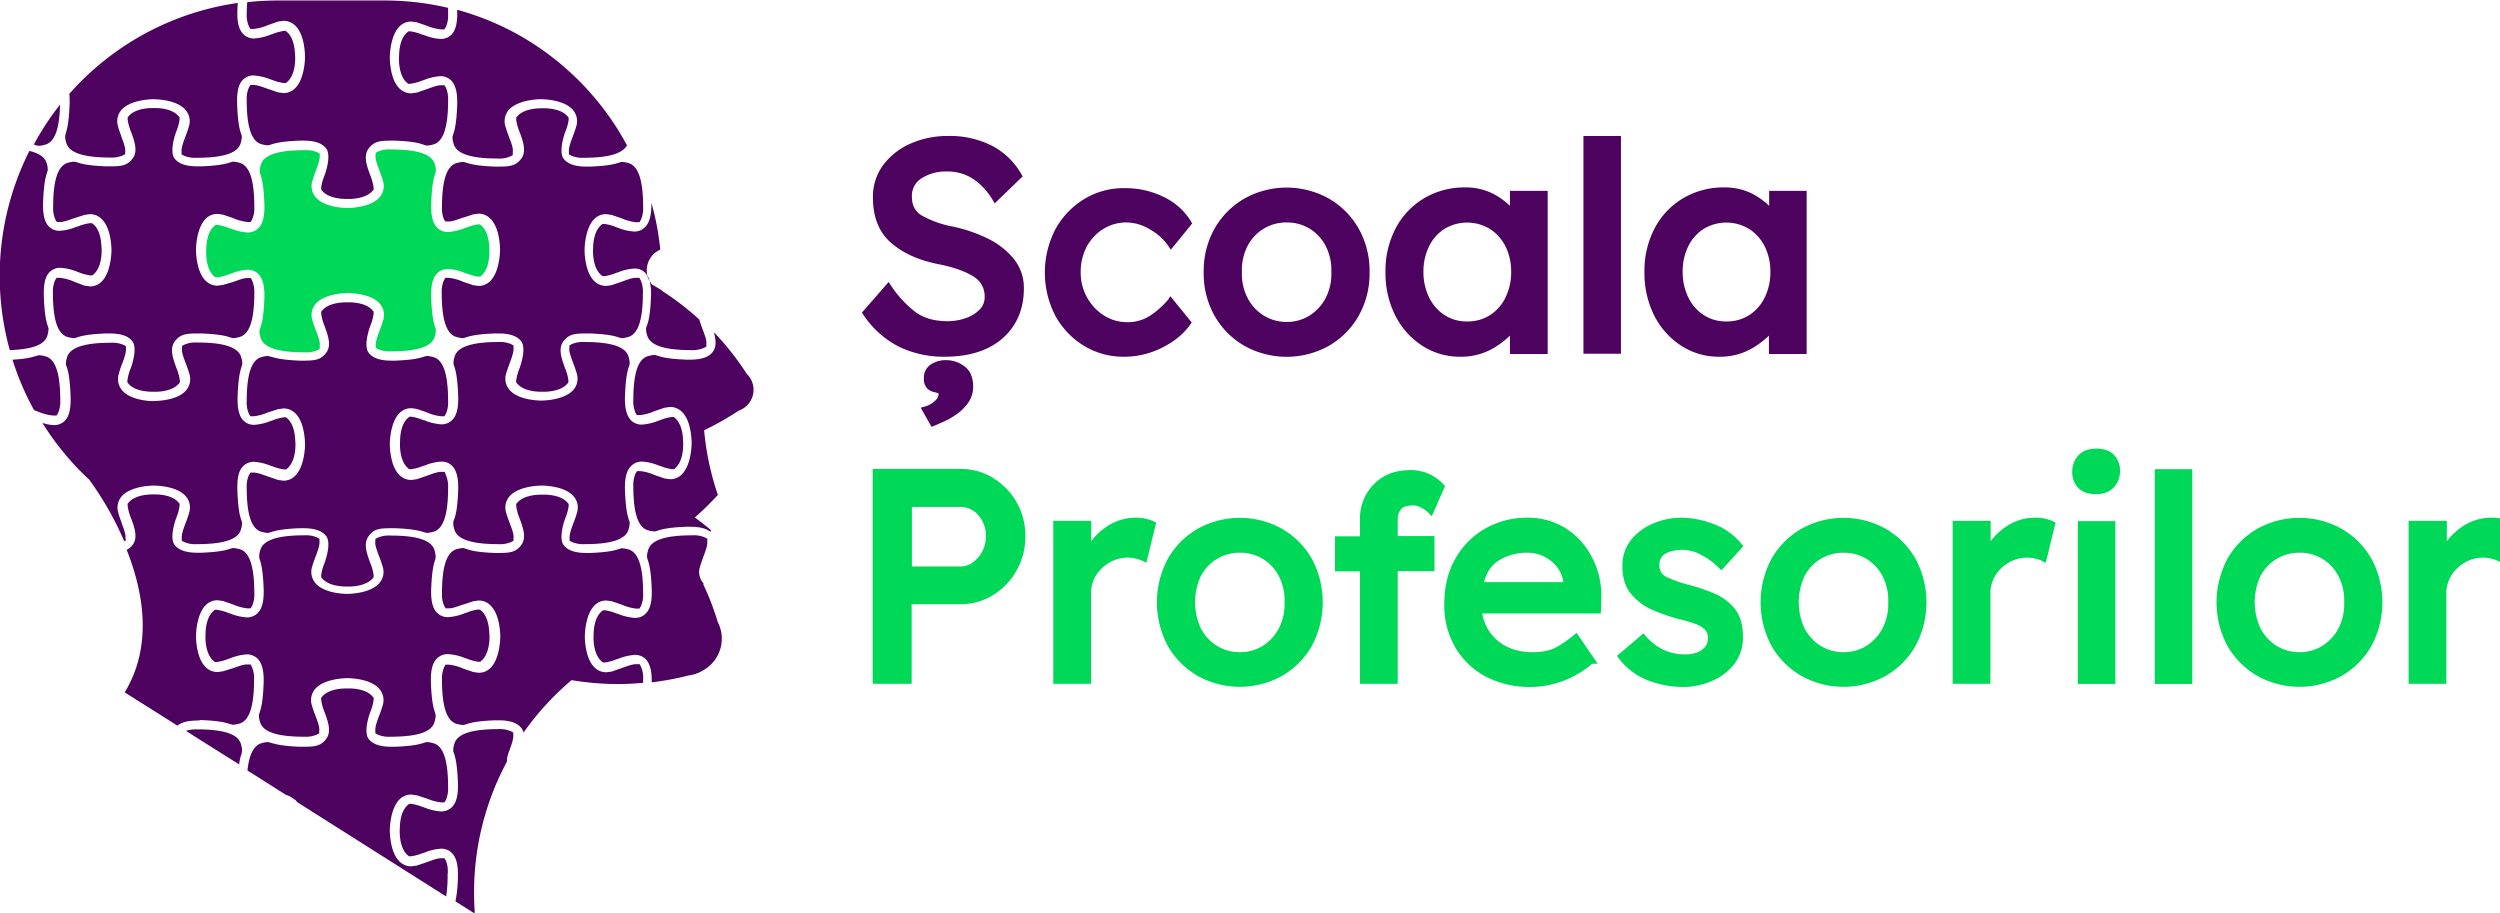 <svg id="Layer_1" data-name="Layer 1" xmlns="http://www.w3.org/2000/svg" viewBox="0 0 1020.4 372.6"><defs><style>.cls-1{fill:#4c025e;}.cls-2{fill:#00d857;}</style></defs><title>Logo TMS</title><path class="cls-1" d="M265.2,114.8a9.1,9.1,0,0,0-1.1-2.6A9,9,0,0,0,265.2,114.8Z"/><path class="cls-1" d="M116.9,324.1l4.5,2.9A6.9,6.9,0,0,0,116.9,324.1Z"/><path class="cls-1" d="M28.4,42.7c-.3,8.1-1.2,10.5-1.6,11.9l-.2.9h0a8,8,0,0,0,.4,2.6c1,4.2,6.9,6.2,18,6.2a11.5,11.5,0,0,0,5.2-.9l.9-.5V61.9c.2-1.2-.4-3.1-1.6-6.2v-.2c-.5-1.3-1-2.6-1.3-3.9a7,7,0,0,1,1.1-6.4c3.5-4.5,12.3-4.7,13.3-4.7s9.9.1,13.4,4.7a7,7,0,0,1,1.1,6.4c-.4,1.4-.9,2.8-1.4,4.1-1.2,3.1-1.7,4.9-1.6,6.2V63l.9.5a11.4,11.4,0,0,0,5.3.9c11.1,0,17-2,18-6.2a10,10,0,0,0,.4-2.3v-.4l-.3-.9c-.4-1.2-1.3-3.7-1.6-11.8-.2-5.1.5-8.4,2.3-10.2a6,6,0,0,1,4.5-1.8,21.8,21.8,0,0,1,7,1.7h.2a20.6,20.6,0,0,0,5,1.4h.9l.7-.6c3.7-3.5,3.1-11,3-11.1v-.2c-.1-2.3-.6-6.5-3.1-8.8l-.7-.6H116a20,20,0,0,0-5,1.4h-.2a21.7,21.7,0,0,1-7,1.7,6,6,0,0,1-4.5-1.8C97.5,12.2,96.7,9,96.9,4c0-1,.1-2,.2-2.8A112.9,112.9,0,0,0,28.3,38.3,29.8,29.8,0,0,1,28.4,42.7Z"/><path class="cls-1" d="M184.3,14.1a6.1,6.1,0,0,1-4.5,1.8,21.5,21.5,0,0,1-7-1.7h-.3a20.7,20.7,0,0,0-4.9-1.4h-.9l-.7.6c-2.5,2.3-3,6.4-3.1,8.8v.3c0,.1-.7,7.6,3,11.1l.7.6h.9a20.2,20.2,0,0,0,5-1.4h.2a21.5,21.5,0,0,1,7-1.7,6.1,6.1,0,0,1,4.5,1.8c1.8,1.9,2.6,5.1,2.4,10.2-.3,7.7-1.1,10.2-1.6,11.7a5.4,5.4,0,0,0-.3,1,7.8,7.8,0,0,0,.4,2.7c1,4.2,6.9,6.2,18,6.2a11.4,11.4,0,0,0,5.3-.9l.9-.5V61.9c.2-1.3-.4-3.1-1.6-6.2-.5-1.3-1-2.7-1.4-4.1a7,7,0,0,1,1.1-6.4c3.5-4.5,12.3-4.7,13.3-4.7s9.9.1,13.4,4.7a7,7,0,0,1,1.1,6.4c-.4,1.4-.9,2.7-1.4,4.1-1.2,3.1-1.7,4.9-1.6,6.2V63l.9.5a11.5,11.5,0,0,0,5.2.9c10,0,15.8-1.7,17.6-5.1q-1.8-3.3-3.7-6.4A113.6,113.6,0,0,0,209.4,13a112.5,112.5,0,0,0-22.8-9C186.8,9,186.1,12.2,184.3,14.1Z"/><path class="cls-1" d="M101.6,10.8l.6,1h1.4a20.1,20.1,0,0,0,5.9-1.6l4-1.4,2.2-.3c2.6,0,6.2,1.4,7.9,7.8a29.6,29.6,0,0,1,.9,6.9c0,.6-.1,14.7-8.8,14.8l-2.2-.3-4.1-1.4c-2.5-.9-4.4-1.6-5.8-1.6h-1.4l-.6,1a11.4,11.4,0,0,0-.9,5.2c0,11.1,2,17,6.2,18a10.5,10.5,0,0,0,2.4.4h.3l1-.3c1.5-.5,4.1-1.3,11.7-1.6h1.5c4.8,0,7.8,1.1,9.4,3.3s.6,7.2-.7,10.8a20.4,20.4,0,0,0-1.4,5v.9l.6.7c2.6,2.8,7.6,3.1,9.6,3.1H143c2.3-.1,6.5-.6,8.9-3.1l.6-.7v-.9a20.6,20.6,0,0,0-1.4-5c-1.3-3.6-2.9-7.8-.7-10.8s4.6-3.3,9.4-3.3h1.5c7.5.3,10.1,1.1,11.7,1.7l1,.3h.3a10.5,10.5,0,0,0,2.4-.4c4.2-1,6.2-6.9,6.2-18a11.5,11.5,0,0,0-.9-5.2l-.6-1H180c-1.5,0-3.3.7-5.8,1.6l-4.1,1.4-2.2.3c-2.6,0-6-1.3-7.8-7.4a29.1,29.1,0,0,1-1-7.2c0-.6.1-14.7,8.8-14.7l2.2.3,4.1,1.4A19.9,19.9,0,0,0,180,12h1.4l.6-1a11.6,11.6,0,0,0,.9-5.2c0-.9,0-1.8,0-2.6a113.3,113.3,0,0,0-26-3H113.1a114.3,114.3,0,0,0-12.2.7c-.1,1.5-.2,3.1-.2,4.9A11.5,11.5,0,0,0,101.6,10.8Z"/><path class="cls-1" d="M15.6,59.5h.3a10.5,10.5,0,0,0,2.4-.4c4-1,6-6.4,6.2-16.4A113.2,113.2,0,0,0,13.8,59l.9.3Z"/><path class="cls-1" d="M19.4,136.7a9.9,9.9,0,0,0,.4-2.4V134l-.3-.9c-.4-1.3-1.3-3.8-1.6-11.8-.2-5.1.5-8.4,2.3-10.2a6,6,0,0,1,4.5-1.8,21.8,21.8,0,0,1,7,1.7h.1a20.3,20.3,0,0,0,5,1.4h.9l.7-.6c3.7-3.5,3.1-11,3-11.1v-.2c-.1-2.3-.6-6.5-3.1-8.8l-.7-.6h-.9a20.1,20.1,0,0,0-5.1,1.4h-.2a21.7,21.7,0,0,1-7,1.7,6,6,0,0,1-4.5-1.8c-1.8-1.9-2.5-5.1-2.3-10.1.3-8.1,1.2-10.5,1.6-11.9l.3-.9v-.2a8.3,8.3,0,0,0-.4-2.5c-.6-2.5-3-4.2-7.1-5.2A113.4,113.4,0,0,0,4,142.9C13.4,142.6,18.5,140.6,19.4,136.7Z"/><path class="cls-1" d="M102.9,114.5l-.5-1h-1.5c-1.4,0-3.3.7-5.8,1.6L91,116.3l-2.2.3c-2.6,0-6-1.3-7.8-7.4a28.6,28.6,0,0,1-1-7.2c0-.6.1-14.7,8.8-14.7l2.2.3L95.1,89a19.8,19.8,0,0,0,5.8,1.6h1.4l.6-1a11.5,11.5,0,0,0,.9-5.2c0-11.1-2-17-6.2-18a10.4,10.4,0,0,0-2.4-.4h-.3l-1,.3c-1.5.5-4.1,1.3-11.7,1.6H80.6c-4.8,0-7.8-1.1-9.4-3.3s-.6-7.2.7-10.8a20.9,20.9,0,0,0,1.4-5v-.9l-.6-.7c-2.3-2.5-6.4-3-8.8-3.1H62.3c-2,0-7,.3-9.6,3.1l-.6.7v.9a19.6,19.6,0,0,0,1.4,5c1.3,3.6,2.9,7.8.7,10.8s-4.6,3.3-9.4,3.3H43.3c-7.6-.3-10.2-1.1-11.7-1.6l-1.1-.3h-.2a10.5,10.5,0,0,0-2.4.4c-4.2,1-6.2,6.9-6.2,18a11.4,11.4,0,0,0,.9,5.2l.6,1h1.4c1.4,0,3.3-.7,5.8-1.6h.1l4-1.3,2.2-.3c2.6,0,6.1,1.4,7.9,7.8a30.2,30.2,0,0,1,.9,6.9c0,.6-.1,14.8-8.8,14.8l-2.2-.3L30.3,115a19.9,19.9,0,0,0-5.8-1.6H23.1l-.6,1a11.4,11.4,0,0,0-.9,5.2c0,11.1,2,17,6.2,18a10.5,10.5,0,0,0,2.4.4h.3l1-.3c1.5-.5,4.1-1.3,11.7-1.6h1.5c4.8,0,7.8,1.1,9.4,3.3s.6,7.2-.7,10.8a20.7,20.7,0,0,0-1.4,5v.9l.6.7c2.6,2.8,7.6,3.1,9.6,3.1H64c2.3-.1,6.5-.6,8.8-3.1l.6-.7v-.9a19.8,19.8,0,0,0-1.4-5c-1.3-3.6-2.9-7.8-.7-10.8s4.6-3.3,9.4-3.3h1.5c7.6.3,10.2,1.1,11.7,1.6l1.1.3h.2a10.5,10.5,0,0,0,2.4-.4c4.2-1,6.2-6.9,6.2-18A11.5,11.5,0,0,0,102.9,114.5Z"/><path class="cls-1" d="M181.8,90.4h1.4c1.4,0,3.3-.7,5.8-1.6h.2l3.9-1.3,2.2-.3c2.6,0,6.1,1.4,7.9,7.8a30.2,30.2,0,0,1,.9,6.9c0,.6-.1,14.8-8.8,14.8l-2.2-.3L189,115a19.9,19.9,0,0,0-5.8-1.6h-1.4l-.6,1a11.4,11.4,0,0,0-.9,5.2c0,11.1,2,17,6.2,18a10.5,10.5,0,0,0,2.4.4h.3l1-.3c1.5-.5,4.1-1.3,11.7-1.6h1.5c4.8,0,7.8,1.1,9.4,3.3s.6,7.2-.7,10.8a20.7,20.7,0,0,0-1.4,5v.9l.6.7c2.6,2.8,7.6,3.1,9.6,3.1h1.7c2.3-.1,6.5-.6,8.8-3.1l.6-.7v-.9a19.6,19.6,0,0,0-1.4-5c-1.3-3.6-2.9-7.8-.7-10.8s4.6-3.3,9.4-3.3h1.5c7.6.3,10.2,1.1,11.7,1.6l1.1.3h.2a10.5,10.5,0,0,0,2.4-.4c4.2-1,6.2-6.9,6.2-18a11.4,11.4,0,0,0-.9-5.2l-.5-1h-1.5c-1.4,0-3.3.7-5.8,1.6l-4.1,1.4-2.2.3c-2.6,0-6-1.3-7.8-7.4a28.6,28.6,0,0,1-1-7.2c0-.6.1-14.7,8.8-14.7l2.2.3,4.1,1.4a19.8,19.8,0,0,0,5.8,1.6H261l.6-1a11.5,11.5,0,0,0,.9-5.2c0-11.1-2-17-6.2-18a10.4,10.4,0,0,0-2.4-.4h-.3l-1,.3c-1.5.5-4.1,1.3-11.7,1.6h-1.5c-4.8,0-7.8-1.1-9.4-3.3s-.6-7.2.7-10.8a19.9,19.9,0,0,0,1.4-5v-.9l-.6-.7c-2.3-2.5-6.4-3-8.8-3.1h-1.8c-2,0-7,.3-9.6,3.1l-.6.7v.9a19.6,19.6,0,0,0,1.4,5c1.3,3.6,2.9,7.8.7,10.8s-4.6,3.3-9.4,3.3H202c-7.6-.3-10.2-1.1-11.7-1.6l-1.1-.3H189a10.5,10.5,0,0,0-2.4.4c-4.2,1-6.2,6.9-6.2,18a11.4,11.4,0,0,0,.9,5.2Z"/><path class="cls-1" d="M269.8,118.3l-3.7-2.2-.9-1.3a22.9,22.9,0,0,1,.5,6.5c-.3,7.6-1.1,10.2-1.7,11.7a5.2,5.2,0,0,0-.3,1,7.5,7.5,0,0,0,.4,2.7c1,4.2,6.9,6.2,18,6.2a11.6,11.6,0,0,0,5.2-.9l1-.5v-1.1c.2-1.3-.4-3.1-1.6-6.2h0c-.5-1.3-.9-2.6-1.3-3.8a113.5,113.5,0,0,0-14.9-11.5Z"/><path class="cls-1" d="M263.3,92.7a6,6,0,0,1-4.5,1.8,21.5,21.5,0,0,1-7-1.7h-.1a20.5,20.5,0,0,0-4.9-1.4h-.9l-.7.6c-2.5,2.3-3,6.4-3.1,8.7v.3c0,.1-.7,7.6,3.1,11.1l.7.6h.9a20,20,0,0,0,4.9-1.4h.2a21.7,21.7,0,0,1,7-1.7,6,6,0,0,1,4.5,1.8l.8,1.1a9.1,9.1,0,0,1-.2-1.7c0-.2,0-.3,0-.5a9.1,9.1,0,0,1,5.5-8.4,112.5,112.5,0,0,0-3.6-19.1C265.9,87.6,265.2,90.8,263.3,92.7Z"/><path class="cls-1" d="M51.2,219.6c.2-1.2-.4-3.1-1.6-6.2v-.2c-.5-1.3-1-2.6-1.3-3.9a7,7,0,0,1,1.1-6.4c3.5-4.5,12.3-4.7,13.3-4.7s9.9.1,13.4,4.7a7,7,0,0,1,1.1,6.4c-.4,1.4-.9,2.8-1.4,4.1-1.2,3.1-1.7,4.9-1.6,6.2v1.1l.9.5a11.4,11.4,0,0,0,5.3.9c11.1,0,17-2,18-6.2a9.6,9.6,0,0,0,.4-2.3v-.4l-.3-.9c-.4-1.2-1.3-3.7-1.6-11.8-.2-5.1.5-8.4,2.3-10.2a6,6,0,0,1,4.5-1.8,21.7,21.7,0,0,1,7,1.7h.2a21.3,21.3,0,0,0,5,1.4h.9l.7-.6c3.7-3.5,3.1-11,3-11.1v-.2c-.1-2.3-.6-6.5-3.1-8.8l-.7-.6H116a20,20,0,0,0-5,1.4h-.2a21.7,21.7,0,0,1-7,1.7,6,6,0,0,1-4.5-1.8c-1.8-1.9-2.5-5.1-2.3-10.1.3-8.1,1.2-10.5,1.6-11.9l.3-.9v-.2a8.5,8.5,0,0,0-.4-2.5c-1-4.2-6.9-6.2-18-6.2a11.4,11.4,0,0,0-5.3.9l-.9.5v1.1c-.2,1.3.4,3.1,1.6,6.2.5,1.3,1,2.7,1.4,4.1a7,7,0,0,1-1.1,6.4c-3.1,4.1-10.4,4.6-13.4,4.7s-10.3-.8-13.2-4.7a7,7,0,0,1-1.1-6.4c.3-1.3.8-2.7,1.3-4h0c1.2-3.1,1.7-5,1.6-6.2v-1.1l-.9-.5a11.5,11.5,0,0,0-5.2-.9c-11.1,0-17,2-18,6.2a8.2,8.2,0,0,0-.4,2.5v.2l.3.9c.5,1.3,1.3,3.9,1.6,11.8.2,5.1-.5,8.4-2.3,10.2a6,6,0,0,1-4.5,1.8,15.5,15.5,0,0,1-4.7-.9,113.7,113.7,0,0,0,18.9,23h.1a130.8,130.8,0,0,1,14.4,25.3l.7-.4Z"/><path class="cls-1" d="M262.1,188.4a21.5,21.5,0,0,1,7,1.7h.2a20.8,20.8,0,0,0,4.9,1.4h.9l.7-.6c3.7-3.5,3-11,3-11.1v-.2c-.1-2.3-.6-6.5-3.1-8.8l-.7-.6h-.9a20,20,0,0,0-4.9,1.4H269a21.5,21.5,0,0,1-7,1.7,6.1,6.1,0,0,1-4.5-1.8c-1.8-1.9-2.6-5.1-2.4-10.2.3-7.6,1.1-10.2,1.6-11.7a5.3,5.3,0,0,0,.3-1.1,8.4,8.4,0,0,0-.4-2.7c-1-4.2-6.9-6.2-18-6.2a11.4,11.4,0,0,0-5.3.9l-.9.5v1.1c-.2,1.2.4,3,1.6,6.2.5,1.3,1,2.7,1.4,4.1a7,7,0,0,1-1.1,6.4c-3.5,4.5-12.3,4.7-13.3,4.7s-9.8-.1-13.3-4.7a7,7,0,0,1-1.1-6.4c.4-1.3.9-2.7,1.4-4.1,1.2-3.1,1.7-5,1.6-6.2v-1.1l-.9-.5a11.5,11.5,0,0,0-5.2-.9c-11.1,0-17,2-18,6.2a7.8,7.8,0,0,0-.4,2.7,5.4,5.4,0,0,0,.3,1c.5,1.5,1.3,4.1,1.6,11.7.2,5-.5,8.3-2.4,10.2a6.1,6.1,0,0,1-4.5,1.8,21.5,21.5,0,0,1-7-1.7h-.3a20.7,20.7,0,0,0-4.8-1.4h-.9l-.7.6c-2.5,2.3-3,6.4-3.1,8.8v.3c0,.1-.7,7.6,3,11.1l.7.6h.9a20.2,20.2,0,0,0,5-1.4h.2a21.4,21.4,0,0,1,7-1.7,6,6,0,0,1,4.5,1.8c1.8,1.9,2.6,5.1,2.4,10.2-.3,7.7-1.1,10.2-1.7,11.8a5.1,5.1,0,0,0-.3,1,7.8,7.8,0,0,0,.4,2.7c1,4.2,6.9,6.2,18,6.2a11.4,11.4,0,0,0,5.3-.9l.9-.5v-1.1c.2-1.3-.4-3.1-1.6-6.2-.5-1.3-1-2.7-1.4-4.1a7,7,0,0,1,1.1-6.4c3.5-4.5,12.3-4.7,13.3-4.7s9.9.1,13.4,4.7a7,7,0,0,1,1.1,6.4c-.4,1.4-.9,2.8-1.4,4.1-1.2,3.1-1.7,4.9-1.6,6.2v1.1l.9.5a11.5,11.5,0,0,0,5.2.9c11.1,0,17-2,18-6.2a8.9,8.9,0,0,0,.4-2.6v-.2l-.3-.9c-.5-1.5-1.3-4.1-1.6-11.7-.2-5,.5-8.3,2.4-10.2A6,6,0,0,1,262.1,188.4Z"/><path class="cls-2" d="M183,109.8a21.5,21.5,0,0,1,7,1.7h.2a20.8,20.8,0,0,0,4.9,1.4h.9l.7-.6c3.7-3.5,3-11,3-11.1v-.2c-.1-2.3-.6-6.5-3.1-8.8l-.7-.6h-.9a20,20,0,0,0-4.9,1.4h-.2a21.5,21.5,0,0,1-7,1.7,6.1,6.1,0,0,1-4.5-1.8c-1.8-1.9-2.6-5.1-2.4-10.2.3-7.6,1.1-10.2,1.6-11.7a5.3,5.3,0,0,0,.3-1.1,8.4,8.4,0,0,0-.4-2.7c-1-4.2-6.9-6.2-18-6.2a11.4,11.4,0,0,0-5.3.9l-.9.5v1.1c-.2,1.2.4,3,1.6,6.2.5,1.3,1,2.7,1.4,4.1a7,7,0,0,1-1.1,6.4c-3.5,4.5-12.3,4.7-13.3,4.7s-9.8-.1-13.3-4.7a7,7,0,0,1-1.1-6.4c.4-1.3.9-2.7,1.4-4.1,1.2-3.1,1.7-5,1.6-6.2V62.7l-.9-.5a11.5,11.5,0,0,0-5.2-.9c-11.1,0-17,2-18,6.2a7.8,7.8,0,0,0-.4,2.7,5.4,5.4,0,0,0,.3,1c.5,1.5,1.3,4.1,1.6,11.7.2,5-.5,8.3-2.4,10.2a6.1,6.1,0,0,1-4.5,1.8,21.5,21.5,0,0,1-7-1.7h-.3a20.7,20.7,0,0,0-4.8-1.4h-.9l-.7.6c-2.5,2.3-3,6.4-3.1,8.8v.3c0,.1-.7,7.6,3,11.1l.7.6h.9a20.2,20.2,0,0,0,5-1.4h.2a21.4,21.4,0,0,1,7-1.7,6,6,0,0,1,4.5,1.8c1.8,1.9,2.6,5.1,2.4,10.2-.3,7.7-1.1,10.2-1.7,11.8a5.1,5.1,0,0,0-.3,1,7.8,7.8,0,0,0,.4,2.7c1,4.2,6.9,6.2,18,6.2a11.4,11.4,0,0,0,5.3-.9l.9-.5V141c.2-1.3-.4-3.1-1.6-6.2-.5-1.3-1-2.7-1.4-4.1a7,7,0,0,1,1.1-6.4c3.5-4.5,12.3-4.7,13.3-4.7s9.9.1,13.4,4.7a7,7,0,0,1,1.1,6.4c-.4,1.4-.9,2.8-1.4,4.1-1.2,3.1-1.7,4.9-1.6,6.2V142l.9.5a11.5,11.5,0,0,0,5.2.9c11.1,0,17-2,18-6.2a8.9,8.9,0,0,0,.4-2.6v-.2l-.3-.9c-.5-1.5-1.3-4.1-1.6-11.7-.2-5,.5-8.3,2.4-10.2A6,6,0,0,1,183,109.8Z"/><path class="cls-1" d="M181.5,192.6H180c-1.5,0-3.3.7-5.8,1.6l-4.1,1.4-2.2.3c-2.6,0-6-1.3-7.8-7.4a29.1,29.1,0,0,1-1-7.2c0-.6.1-14.7,8.8-14.7l2.2.3,4.1,1.4a19.8,19.8,0,0,0,5.8,1.6h1.4l.6-1a11.6,11.6,0,0,0,.9-5.2c0-11.1-2-17-6.2-18a10.6,10.6,0,0,0-2.4-.4h-.3l-1,.3c-1.5.5-4.1,1.3-11.7,1.6h-1.5c-4.8,0-7.8-1.1-9.4-3.3s-.6-7.2.7-10.8a20.4,20.4,0,0,0,1.4-5v-.9l-.6-.7c-2.3-2.5-6.4-3-8.8-3.1h-1.8c-2,0-7,.3-9.6,3.1l-.6.7v.9a20.8,20.8,0,0,0,1.4,5c1.3,3.6,2.9,7.8.7,10.8s-4.6,3.3-9.4,3.3h-1.5c-7.6-.3-10.2-1.2-11.7-1.6l-1.1-.3h-.2a10.6,10.6,0,0,0-2.4.4c-4.2,1-6.2,6.9-6.2,18a11.5,11.5,0,0,0,.9,5.2l.6,1h1.4a19.9,19.9,0,0,0,5.8-1.6h.1l4-1.3,2.2-.3c2.6,0,6.2,1.4,7.9,7.8a29.6,29.6,0,0,1,.9,6.9c0,.6-.1,14.7-8.8,14.8l-2.2-.3-4.1-1.4c-2.5-.9-4.4-1.6-5.8-1.6h-1.4l-.6,1a11.6,11.6,0,0,0-.9,5.2c0,11.1,2,17,6.2,18a10.5,10.5,0,0,0,2.4.4h.3l1-.3c1.5-.5,4.1-1.3,11.7-1.6h1.5c4.8,0,7.8,1.1,9.4,3.3s.6,7.2-.7,10.8a20.4,20.4,0,0,0-1.4,5v.9l.6.7c2.6,2.8,7.6,3.1,9.6,3.1H143c2.3-.1,6.5-.6,8.9-3.1l.6-.7v-.9a20.6,20.6,0,0,0-1.4-5c-1.3-3.6-2.9-7.7-.7-10.8s4.6-3.3,9.4-3.3h1.5c7.5.3,10.1,1.1,11.7,1.6l1,.3h.3a10.5,10.5,0,0,0,2.4-.4c4.2-1,6.2-6.9,6.2-18a11.5,11.5,0,0,0-.9-5.2Z"/><path class="cls-1" d="M21.7,169.6h1.4l.6-1a11.6,11.6,0,0,0,.9-5.2c0-11.1-2-17-6.2-18a10.5,10.5,0,0,0-2.4-.4h-.3l-1,.3c-1.4.4-3.6,1.2-9.6,1.5a112.4,112.4,0,0,0,8.8,20.6l2.1.8A19.8,19.8,0,0,0,21.7,169.6Z"/><path class="cls-1" d="M291,143.5c-1.5,2.2-4.6,3.3-9.4,3.3h-1.5c-7.6-.3-10.2-1.1-11.7-1.6l-1-.3h-.3a10.4,10.4,0,0,0-2.4.4c-4.2,1-6.2,6.9-6.2,18a11.4,11.4,0,0,0,.9,5.2l.5.9h1.5a19.9,19.9,0,0,0,5.8-1.6l4.1-1.4,2.2-.3c2.6,0,6.2,1.4,7.9,7.8a30.3,30.3,0,0,1,.9,6.9c0,.6-.1,14.8-8.8,14.8l-2.2-.3-4.1-1.4a19.2,19.2,0,0,0-5.8-1.6h-1.4l-.6,1a11.6,11.6,0,0,0-.9,5.2c0,11.1,2,17,6.2,18a10.6,10.6,0,0,0,2.4.4h.3l1-.3c1.5-.5,4.1-1.3,11.7-1.6h1.6c3.9,0,6.6.7,8.3,2.1l.2-.7q-3.2-2.7-6.6-5.2a113.8,113.8,0,0,0,9.4-9.2,112.5,112.5,0,0,1-5.6-26.4,113,113,0,0,0,14.1-8,9,9,0,0,0,3.3-15,113.5,113.5,0,0,0-13.4-17C292.2,138.7,292.5,141.4,291,143.5Z"/><path class="cls-1" d="M176,240.2c.3-7.6,1.1-10.2,1.6-11.7h0a4.9,4.9,0,0,0,.2-1,8.3,8.3,0,0,0-.4-2.7c-1-4.2-6.9-6.2-18-6.2a11.3,11.3,0,0,0-5.3.9l-.9.5V221c-.2,1.3.4,3.1,1.6,6.2.5,1.3,1,2.7,1.4,4.1a7,7,0,0,1-1.1,6.4c-3.5,4.5-12.3,4.7-13.3,4.7s-9.8-.1-13.3-4.7a7,7,0,0,1-1.1-6.4c.4-1.4.9-2.8,1.4-4.1,1.2-3.1,1.7-4.9,1.6-6.2v-1.1l-.9-.5a11.3,11.3,0,0,0-5.3-.9c-11.1,0-17,2-18,6.2a7.8,7.8,0,0,0-.4,2.7,4.6,4.6,0,0,0,.2.9h0c.5,1.5,1.3,4.1,1.6,11.7.2,5-.5,8.3-2.4,10.2a6,6,0,0,1-4.5,1.8,21.4,21.4,0,0,1-7-1.7h-.2a20.7,20.7,0,0,0-4.9-1.4h-.9l-.7.6c-2.5,2.3-3,6.4-3.1,8.7v.3c0,.1-.7,7.6,3.1,11.1l.7.6h.9a19.9,19.9,0,0,0,4.9-1.4h.2a21.3,21.3,0,0,1,7-1.7,6.1,6.1,0,0,1,4.5,1.8c1.8,1.9,2.6,5.1,2.4,10.2-.3,7.6-1.1,10.2-1.6,11.7a5.4,5.4,0,0,0-.3,1,7.6,7.6,0,0,0,.4,2.7c1,4.2,6.9,6.2,18,6.2a11.4,11.4,0,0,0,5.3-.9l.9-.5v-1.1c.2-1.2-.4-3.1-1.6-6.2-.5-1.3-1-2.7-1.4-4.1a7,7,0,0,1,1.1-6.4c3.5-4.5,12.3-4.7,13.3-4.7s9.9.1,13.4,4.7a7,7,0,0,1,1.1,6.4c-.4,1.4-.9,2.8-1.4,4.1-1.2,3.1-1.7,4.9-1.6,6.2v1.1l.9.5a11.4,11.4,0,0,0,5.3.9c11.1,0,17-2,18-6.2a7.8,7.8,0,0,0,.4-2.7,5.2,5.2,0,0,0-.3-1.1c-.5-1.5-1.3-4.1-1.6-11.7-.2-5,.5-8.3,2.4-10.2A6.1,6.1,0,0,1,183,267a21.3,21.3,0,0,1,7,1.7h.2a21,21,0,0,0,4.9,1.4h.9l.7-.6c3.7-3.5,3.1-11,3-11.1v-.2c-.1-2.3-.6-6.5-3.1-8.8l-.7-.6h-.9a19.9,19.9,0,0,0-4.9,1.4h-.2a21.6,21.6,0,0,1-7,1.7h0a6,6,0,0,1-4.5-1.8C176.6,248.4,175.8,245.2,176,240.2Z"/><path class="cls-1" d="M82.1,293.9c7.6.3,10.2,1.1,11.7,1.6l1.1.3h.2a10.5,10.5,0,0,0,2.4-.4c4.2-1,6.2-6.9,6.2-18a11.5,11.5,0,0,0-.9-5.2l-.5-1h-1.5c-1.5,0-3.3.7-5.9,1.6L91,274l-2.2.3c-2.6,0-6-1.3-7.8-7.4a28.6,28.6,0,0,1-1-7.2c0-.6.1-14.7,8.8-14.7l2.2.3,4.1,1.4a19.8,19.8,0,0,0,5.8,1.6h1.4l.6-1a11.5,11.5,0,0,0,.9-5.2c0-11.1-2-17-6.2-18a10.5,10.5,0,0,0-2.4-.4h-.3l-1,.3c-1.5.5-4.1,1.3-11.7,1.6H80.6c-4.8,0-7.8-1.1-9.4-3.3s-.6-7.2.7-10.8a20.9,20.9,0,0,0,1.4-5v-.9l-.6-.7c-2.3-2.5-6.4-3-8.8-3.1H62.3c-2,0-7,.3-9.6,3.1l-.6.7v.9a19.6,19.6,0,0,0,1.4,5c1.3,3.6,2.9,7.8.7,10.8a6.3,6.3,0,0,1-2.5,2.1c6.8,17.1,10.8,39.1-.8,58.2l19.5,12.3,2,1.3c1.7-1.4,4.4-2.1,8.2-2.1Z"/><path class="cls-1" d="M261.6,272.1l-.5-1h-1.5c-1.5,0-3.3.7-5.9,1.6l-4,1.4-2.2.3c-2.6,0-6-1.3-7.8-7.4a28.6,28.6,0,0,1-1-7.2c0-.6.1-14.7,8.8-14.7l2.2.3,4.1,1.4a19.8,19.8,0,0,0,5.8,1.6H261l.6-1a11.4,11.4,0,0,0,.9-5.2c0-11.1-2-17-6.2-18a10.5,10.5,0,0,0-2.4-.4h-.3l-1,.3c-1.5.5-4.1,1.3-11.7,1.6h-1.5c-4.8,0-7.8-1.1-9.4-3.3s-.6-7.2.7-10.8a19.9,19.9,0,0,0,1.4-5v-.9l-.6-.7c-2.3-2.5-6.4-3-8.8-3.1h-1.8c-2,0-7,.3-9.6,3.1l-.6.7v.9a19.6,19.6,0,0,0,1.4,5c1.3,3.6,2.9,7.8.7,10.8s-4.6,3.3-9.4,3.3H202c-7.6-.3-10.2-1.1-11.8-1.7l-1-.3H189a10.5,10.5,0,0,0-2.4.4c-4.2,1-6.2,6.9-6.2,18a11.4,11.4,0,0,0,.9,5.2l.6,1h1.4c1.4,0,3.3-.7,5.8-1.6h.2l3.9-1.3,2.2-.3c2.6,0,6.1,1.4,7.9,7.8a30.2,30.2,0,0,1,.9,6.9c0,.6-.1,14.8-8.8,14.8l-2.2-.3-4.1-1.4a19.8,19.8,0,0,0-5.8-1.6h-1.5l-.5,1a11.4,11.4,0,0,0-.9,5.2c0,11.1,2,17,6.2,18a10.5,10.5,0,0,0,2.4.4h.3l1-.3c1.5-.5,4.1-1.3,11.7-1.6h1.5c4.8,0,7.8,1.1,9.4,3.3a5.7,5.7,0,0,1,.8,1.7,113.7,113.7,0,0,1,19.6-21.4,113.8,113.8,0,0,0,19,1.6c3.4,0,6.8-.2,10.2-.5,0-.4,0-.8,0-1.2A11.4,11.4,0,0,0,261.6,272.1Z"/><path class="cls-1" d="M287,273.6a14.8,14.8,0,0,0,7.6-12.9c0-.3,0-.6,0-.8a14.7,14.7,0,0,0-1.6-5.9,112.3,112.3,0,0,0-5.9-15.4V238l-.3-.3a7,7,0,0,1-1.1-6.4c.4-1.3.9-2.7,1.4-4.1,1.2-3.1,1.7-5,1.6-6.2v-1.1l-.9-.5a11.4,11.4,0,0,0-5.3-.9c-11.1,0-17,2-18,6.2a7.7,7.7,0,0,0-.4,2.7,5.4,5.4,0,0,0,.3,1.1c.5,1.6,1.3,4.1,1.6,11.7.2,5-.5,8.3-2.4,10.2a6,6,0,0,1-4.5,1.8,21.6,21.6,0,0,1-7-1.7h-.2a21,21,0,0,0-4.9-1.4h-.9l-.7.6c-2.5,2.3-3,6.4-3.1,8.7v.3c0,.1-.7,7.6,3.1,11.1l.7.6h.9a20.2,20.2,0,0,0,4.9-1.4h.2a21.7,21.7,0,0,1,7-1.7,6,6,0,0,1,4.5,1.8c1.7,1.8,2.5,4.8,2.4,9.4a112.7,112.7,0,0,0,15-2.8A14.7,14.7,0,0,0,287,273.6Z"/><path class="cls-1" d="M98.8,306.6v-.2a8.5,8.5,0,0,0-.4-2.5c-1-4.2-6.9-6.2-18-6.2a14.1,14.1,0,0,0-4.5.6l3.9,2.5,17.8,11.2a21.8,21.8,0,0,1,1-4.4Z"/><path class="cls-1" d="M207.9,306.3c1.2-3.1,1.7-5,1.6-6.2V299l-.9-.5a11.5,11.5,0,0,0-5.2-.9c-11.1,0-17,2-18,6.2a7.8,7.8,0,0,0-.4,2.7,5.5,5.5,0,0,0,.3,1c.5,1.5,1.3,4.1,1.6,11.7.2,5-.5,8.3-2.4,10.2a6.1,6.1,0,0,1-4.5,1.8,21.5,21.5,0,0,1-7-1.7h-.2a20.9,20.9,0,0,0-4.9-1.4h-.9l-.7.6c-2.5,2.3-3,6.4-3.1,8.8v.3c0,.1-.7,7.6,3,11.1l.7.6h.9a20.2,20.2,0,0,0,5-1.4h.2a21.4,21.4,0,0,1,7-1.7,6,6,0,0,1,4.5,1.8c1.8,1.9,2.6,5.1,2.4,10.2a54.2,54.2,0,0,1-1,9.5l7.9,5h0q-.3-4.3-.3-8.7a112.2,112.2,0,0,1,13.4-53.3v-.2C206.9,309.1,207.4,307.7,207.9,306.3Z"/><path class="cls-1" d="M182,351.3l-.6-1H180c-1.5,0-3.3.7-5.8,1.6l-4.1,1.4-2.2.3c-2.6,0-6-1.3-7.8-7.4a29.1,29.1,0,0,1-1-7.2c0-.6.1-14.7,8.8-14.7l2.2.3,4,1.3h.1a19.8,19.8,0,0,0,5.8,1.6h1.4l.6-1a11.5,11.5,0,0,0,.9-5.2c0-11.1-2-17-6.2-18a10.4,10.4,0,0,0-2.4-.4h-.3l-1,.3c-1.5.5-4.1,1.3-11.7,1.6h-1.5c-4.8,0-7.8-1.1-9.4-3.3s-.6-7.2.7-10.8a20.4,20.4,0,0,0,1.4-5v-.9l-.6-.7c-2.3-2.5-6.4-3-8.8-3.1h-1.8c-2,0-7,.3-9.6,3.1l-.6.7v.9a19.7,19.7,0,0,0,1.4,5c1.3,3.6,2.9,7.8.7,10.8s-4.6,3.3-9.4,3.3h-1.5c-7.6-.3-10.2-1.2-11.7-1.6l-1.1-.3h-.2a10.6,10.6,0,0,0-2.4.4c-3.2.8-5.2,4.5-5.9,11.2l4,2.5,11.8,7.5a6.9,6.9,0,0,1,4.5,2.9l60.8,38.5a55.7,55.7,0,0,0,.6-9A11.5,11.5,0,0,0,182,351.3Z"/><path class="cls-1" d="M393.6,149.5a12.1,12.1,0,0,0-7.2-2.5,11.3,11.3,0,0,0-6.4,1.7,6.4,6.4,0,0,0-2.9,5.6,5.7,5.7,0,0,0,1.3,4.2,5.5,5.5,0,0,0,2.8,1.5l1.8.5a1,1,0,0,1,.1.4,4,4,0,0,1-1.6,2.8,9,9,0,0,1-3.9,2.2l-1.8.5,4.4,7.8,1.1-.4,4.1-1.8a33.1,33.1,0,0,0,5.3-3.1,18.7,18.7,0,0,0,4.6-4.7,11.2,11.2,0,0,0,1.9-6.4C397.2,154,396,151.2,393.6,149.5Z"/><path class="cls-1" d="M402.4,97a61.2,61.2,0,0,0-13.9-4.6,41.2,41.2,0,0,1-12.2-4.4c-2.8-1.6-4.1-4.2-4.1-7.8a8.4,8.4,0,0,1,3.9-7.4A18.2,18.2,0,0,1,386.5,70a18.8,18.8,0,0,1,10.8,3.1,26.7,26.7,0,0,1,7.8,8.4l.9,1.5L417.4,72l-.5-.9a29.8,29.8,0,0,0-12-11.6,37.9,37.9,0,0,0-18-4,37.2,37.2,0,0,0-15,3,28,28,0,0,0-11.3,8.7,21.7,21.7,0,0,0-4.3,13.5c0,8,2.5,14.2,7.5,18.5s11.4,7.1,19.6,8.7c6,1.2,10.7,2.9,14,5a9.3,9.3,0,0,1,4.5,8.3,7.1,7.1,0,0,1-2,5.1,14.2,14.2,0,0,1-5.6,3.5,22,22,0,0,1-7.4,1.3c-5.4,0-9.8-1.2-13.2-3.7a44.9,44.9,0,0,1-10-10.8l-1-1.5-10.9,12.5.6.9a38.3,38.3,0,0,0,14.7,13.1,42.2,42.2,0,0,0,18.5,4c9.9,0,17.9-2.5,23.6-7.5s8.7-11.9,8.7-20.3a18.8,18.8,0,0,0-4.4-12.5A32.2,32.2,0,0,0,402.4,97Z"/><path class="cls-1" d="M476.8,122.3a35.2,35.2,0,0,1-7,6.3,16.6,16.6,0,0,1-9.7,2.9,17.5,17.5,0,0,1-9.3-2.6,20.3,20.3,0,0,1-7-7.3,20.6,20.6,0,0,1-2.7-10.5,21.8,21.8,0,0,1,2.5-10.5,19,19,0,0,1,6.8-7.2,17.9,17.9,0,0,1,9.6-2.6,18.7,18.7,0,0,1,9.3,2.8,22.3,22.3,0,0,1,7.5,6.7l1.1,1.6,8.7-10.7-.5-.9a26.4,26.4,0,0,0-10.9-9.8,35.3,35.3,0,0,0-16.4-3.7,30.8,30.8,0,0,0-16.5,4.6,32.7,32.7,0,0,0-11.6,12.3,38.5,38.5,0,0,0,0,35.1A32.6,32.6,0,0,0,442.2,141a30.8,30.8,0,0,0,16.5,4.6,34.1,34.1,0,0,0,11.1-1.8,37.1,37.1,0,0,0,9.4-4.8,27.6,27.6,0,0,0,6.6-6.5l.6-.9-8.7-10.7Z"/><path class="cls-1" d="M542.3,81a35.4,35.4,0,0,0-34.3,0,32.8,32.8,0,0,0-12.2,12.2,35.2,35.2,0,0,0-4.5,17.9,35.2,35.2,0,0,0,4.5,17.9,32.8,32.8,0,0,0,12.2,12.2,35.4,35.4,0,0,0,34.3,0,32.9,32.9,0,0,0,12.2-12.2,35.2,35.2,0,0,0,4.5-17.9,35.2,35.2,0,0,0-4.5-17.9A32.9,32.9,0,0,0,542.3,81Zm1.1,30.1a21.3,21.3,0,0,1-2.3,10.5,18.5,18.5,0,0,1-6.6,7.2,17.3,17.3,0,0,1-9.3,2.6,17.7,17.7,0,0,1-9.4-2.6,18.3,18.3,0,0,1-6.6-7.2,21.4,21.4,0,0,1-2.3-10.6,21.5,21.5,0,0,1,2.3-10.6,17.7,17.7,0,0,1,16-9.6,17.7,17.7,0,0,1,9.3,2.5,18,18,0,0,1,6.6,7.1,21.6,21.6,0,0,1,2.3,10.6h0Z"/><path class="cls-1" d="M616.3,84a31.7,31.7,0,0,0-5.9-4.4A24.5,24.5,0,0,0,598,76.5a32.2,32.2,0,0,0-16.7,4.4,30.9,30.9,0,0,0-11.6,12.2,37.3,37.3,0,0,0-4.2,17.8,38.5,38.5,0,0,0,4,17.9,31.5,31.5,0,0,0,11,12.3,28,28,0,0,0,15.4,4.5,26.1,26.1,0,0,0,14-3.7,36.6,36.6,0,0,0,6.4-4.9v7.5h15.4V77.9H616.3Zm-1.8,16.6a22.8,22.8,0,0,1,2.3,10.3,23.4,23.4,0,0,1-2.3,10.5,17.9,17.9,0,0,1-6.3,7.2,16.9,16.9,0,0,1-9.4,2.6,16.4,16.4,0,0,1-9.2-2.6,17.9,17.9,0,0,1-6.3-7.2,23.4,23.4,0,0,1-2.3-10.5,23,23,0,0,1,2.3-10.4,17.6,17.6,0,0,1,6.3-7.1,17.9,17.9,0,0,1,18.6.1A18,18,0,0,1,614.5,100.6Z"/><rect class="cls-1" x="646.3" y="55.5" width="15.3" height="88.87"/><path class="cls-1" d="M722.1,77.9V84a31.8,31.8,0,0,0-5.9-4.4,24.5,24.5,0,0,0-12.4-3.1A32.2,32.2,0,0,0,687,80.9a30.9,30.9,0,0,0-11.6,12.2,37.3,37.3,0,0,0-4.2,17.8,38.5,38.5,0,0,0,4,17.9,31.5,31.5,0,0,0,11,12.3,28,28,0,0,0,15.4,4.5,26.1,26.1,0,0,0,14-3.7,36.6,36.6,0,0,0,6.4-4.9v7.5h15.4V77.9Zm.5,33a23.4,23.4,0,0,1-2.3,10.5,17.9,17.9,0,0,1-6.3,7.2,16.9,16.9,0,0,1-9.4,2.6,16.5,16.5,0,0,1-9.2-2.6,17.9,17.9,0,0,1-6.3-7.2,23.4,23.4,0,0,1-2.3-10.5,23,23,0,0,1,2.3-10.4,17.6,17.6,0,0,1,6.3-7.1,17.9,17.9,0,0,1,18.6.1,18,18,0,0,1,6.3,7.1A22.8,22.8,0,0,1,722.6,110.9Z"/><path class="cls-2" d="M405.4,195.1a25.1,25.1,0,0,0-13.2-3.7h-36v87.7h15.9V246.6h20a24.8,24.8,0,0,0,13.2-3.7,27.5,27.5,0,0,0,9.6-10,28,28,0,0,0,3.6-14,27.3,27.3,0,0,0-13.2-23.8Zm-33.2,11.8h19.8a9.5,9.5,0,0,1,7.3,3.4,12.3,12.3,0,0,1,3.1,8.6,13.1,13.1,0,0,1-1.5,6.2,12.6,12.6,0,0,1-3.9,4.5,8.6,8.6,0,0,1-5.1,1.6H372.2Z"/><path class="cls-2" d="M463.3,211.3a21,21,0,0,0-12.1,4,25.3,25.3,0,0,0-5.8,5.6v-8.3H429.9v66.5h15.4V242.6a14.1,14.1,0,0,1,2.2-8,15.8,15.8,0,0,1,5.7-5.2,14.8,14.8,0,0,1,7-1.8,14.4,14.4,0,0,1,3.4.4,12.9,12.9,0,0,1,2.7.9l1.6.8,4-16.4-1-.5A17,17,0,0,0,463.3,211.3Z"/><path class="cls-2" d="M523.2,215.8a35.4,35.4,0,0,0-34.3,0A32.8,32.8,0,0,0,476.7,228a37.7,37.7,0,0,0,0,35.7,32.8,32.8,0,0,0,12.2,12.2,35.4,35.4,0,0,0,34.3,0,32.9,32.9,0,0,0,12.2-12.2,37.7,37.7,0,0,0,0-35.7A32.9,32.9,0,0,0,523.2,215.8Zm1.1,30.1a21.3,21.3,0,0,1-2.3,10.5,18.5,18.5,0,0,1-6.6,7.2,17.3,17.3,0,0,1-9.3,2.6,17.7,17.7,0,0,1-9.4-2.6,18.3,18.3,0,0,1-6.6-7.2,25.4,25.4,0,0,1,0-21.2,17.7,17.7,0,0,1,16-9.6,17.7,17.7,0,0,1,9.3,2.5,18,18,0,0,1,6.6,7.1,21.6,21.6,0,0,1,2.3,10.6h0Z"/><path class="cls-2" d="M638.7,215.4a29.2,29.2,0,0,0-15.3-4.1,34.5,34.5,0,0,0-16.8,4.2,32.5,32.5,0,0,0-12.4,12.2c-3.1,5.2-4.7,11.6-4.7,19a34.2,34.2,0,0,0,4.4,17.4,31.8,31.8,0,0,0,12.4,12,39.4,39.4,0,0,0,43.6-5.2h2.2l-8.6-12.6-1.2,1a48.6,48.6,0,0,1-6.6,4.6c-2.5,1.5-5.9,2.3-10.1,2.3-5.8,0-10.6-1.6-14.3-4.7a18.4,18.4,0,0,1-6.3-11.1h48.4l.2-6.7a33.9,33.9,0,0,0-4.1-16.8A30.5,30.5,0,0,0,638.7,215.4Zm-15.3,10.2a15.3,15.3,0,0,1,6.9,1.6,15.1,15.1,0,0,1,5.4,4.5,12.5,12.5,0,0,1,2.4,5.9H605.7c1.1-4.1,3.2-7.1,6-8.8A21.8,21.8,0,0,1,623.4,225.6Z"/><path class="cls-2" d="M682.2,225a19.8,19.8,0,0,1,4.7-.6,16.4,16.4,0,0,1,7.3,2,28.8,28.8,0,0,1,7.3,5.3l1.1,1.1,9-9.9-.8-.9a26.5,26.5,0,0,0-11.6-8.2,37.9,37.9,0,0,0-12.8-2.5,29.4,29.4,0,0,0-11.7,2.4,22.7,22.7,0,0,0-9,6.7,16.7,16.7,0,0,0-3.5,10.6c0,4.8,1.2,8.8,3.7,11.6a23.4,23.4,0,0,0,8.9,6.5,87.1,87.1,0,0,0,10.5,3.6,64.3,64.3,0,0,1,6.3,1.8,11.9,11.9,0,0,1,4.2,2.4,4.5,4.5,0,0,1,1.3,3.5,5.3,5.3,0,0,1-1.3,3.8,8,8,0,0,1-3.4,2.2,12.8,12.8,0,0,1-4.1.7,21.2,21.2,0,0,1-9.6-2,23.3,23.3,0,0,1-7-5.5l-.9-1.1L660,267.7l.8,1.1a27.1,27.1,0,0,0,12.1,9,40.7,40.7,0,0,0,14.1,2.6,29.6,29.6,0,0,0,11.6-2.4,22.8,22.8,0,0,0,9.2-6.9,17.4,17.4,0,0,0,3.6-11.1c0-4.9-1.1-8.8-3.4-11.6a21.3,21.3,0,0,0-8.4-6.2,76.3,76.3,0,0,0-9.9-3.4,51.6,51.6,0,0,1-9.3-3.2,5.1,5.1,0,0,1-3.1-4.9,5,5,0,0,1,1.3-3.8A7.5,7.5,0,0,1,682.2,225Z"/><path class="cls-2" d="M769.6,215.8a35.4,35.4,0,0,0-34.3,0A32.8,32.8,0,0,0,723.1,228a37.7,37.7,0,0,0,0,35.7,32.8,32.8,0,0,0,12.2,12.2,35.4,35.4,0,0,0,34.3,0,32.9,32.9,0,0,0,12.2-12.2,37.7,37.7,0,0,0,0-35.7A32.9,32.9,0,0,0,769.6,215.8Zm1.1,30.1a21.3,21.3,0,0,1-2.3,10.5,18.5,18.5,0,0,1-6.6,7.2,17.4,17.4,0,0,1-9.3,2.6,17.6,17.6,0,0,1-9.4-2.6,18.3,18.3,0,0,1-6.6-7.2,25.4,25.4,0,0,1,0-21.2,17.7,17.7,0,0,1,16-9.6,17.7,17.7,0,0,1,9.3,2.5,18,18,0,0,1,6.6,7.1,21.6,21.6,0,0,1,2.3,10.6h0Z"/><path class="cls-2" d="M830.4,211.3a21,21,0,0,0-12.1,4,25.4,25.4,0,0,0-5.8,5.6v-8.3H797v66.5h15.4V242.6a14.1,14.1,0,0,1,2.2-8,15.8,15.8,0,0,1,5.7-5.2,14.8,14.8,0,0,1,7-1.8,14.4,14.4,0,0,1,3.4.4,12.9,12.9,0,0,1,2.7.9l1.6.8,4-16.4-1-.5A17,17,0,0,0,830.4,211.3Z"/><path class="cls-2" d="M855.6,183.1c-3.2,0-5.7,1-7.4,2.9a9.6,9.6,0,0,0-2.4,6.4,9.4,9.4,0,0,0,2.4,6.7c1.6,1.7,4.1,2.6,7.3,2.6s5.7-1,7.4-2.9a9.6,9.6,0,0,0,2.4-6.4,9.4,9.4,0,0,0-2.4-6.7C861.3,184,858.8,183.1,855.6,183.1Z"/><rect class="cls-2" x="848.1" y="212.7" width="15.3" height="66.45"/><rect class="cls-2" x="879.5" y="191.5" width="15.3" height="87.66"/><path class="cls-2" d="M955.7,215.8a35.4,35.4,0,0,0-34.3,0A32.8,32.8,0,0,0,909.2,228a37.7,37.7,0,0,0,0,35.7,32.8,32.8,0,0,0,12.2,12.2,35.4,35.4,0,0,0,34.3,0,32.9,32.9,0,0,0,12.2-12.2,37.7,37.7,0,0,0,0-35.7A32.9,32.9,0,0,0,955.7,215.8Zm1.1,30.1a21.3,21.3,0,0,1-2.3,10.5,18.5,18.5,0,0,1-6.6,7.2,17.4,17.4,0,0,1-9.3,2.6,17.6,17.6,0,0,1-9.4-2.6,18.3,18.3,0,0,1-6.6-7.2,25.4,25.4,0,0,1,0-21.2,17.7,17.7,0,0,1,16-9.6,17.7,17.7,0,0,1,9.3,2.5,18,18,0,0,1,6.6,7.1,21.6,21.6,0,0,1,2.3,10.6h0Z"/><path class="cls-2" d="M1024.1,212.7a17,17,0,0,0-7.5-1.4,21,21,0,0,0-12.1,4,25.4,25.4,0,0,0-5.8,5.6v-8.3H983.1v66.5h15.4V242.6a14.1,14.1,0,0,1,2.2-8,15.8,15.8,0,0,1,5.7-5.2,14.8,14.8,0,0,1,7-1.8,14.4,14.4,0,0,1,3.4.4,12.9,12.9,0,0,1,2.7.9l1.6.8,4-16.4Z"/><path class="cls-2" d="M555.1,279.1h15.4v-46h15V218.8h-15V212a6.3,6.3,0,0,1,1.4-4.2c.8-1,2.5-1.5,5-1.5a6.9,6.9,0,0,1,3.2.9,11.9,11.9,0,0,1,2.8,2l1.5,1.5,5.4-12.3-.6-.7a18.8,18.8,0,0,0-5-3.8,17.6,17.6,0,0,0-8.8-2c-5.9,0-10.9,1.9-14.6,5.7a19.7,19.7,0,0,0-5.7,14.5v6.8H544.9v14.3h10.2Z"/></svg>